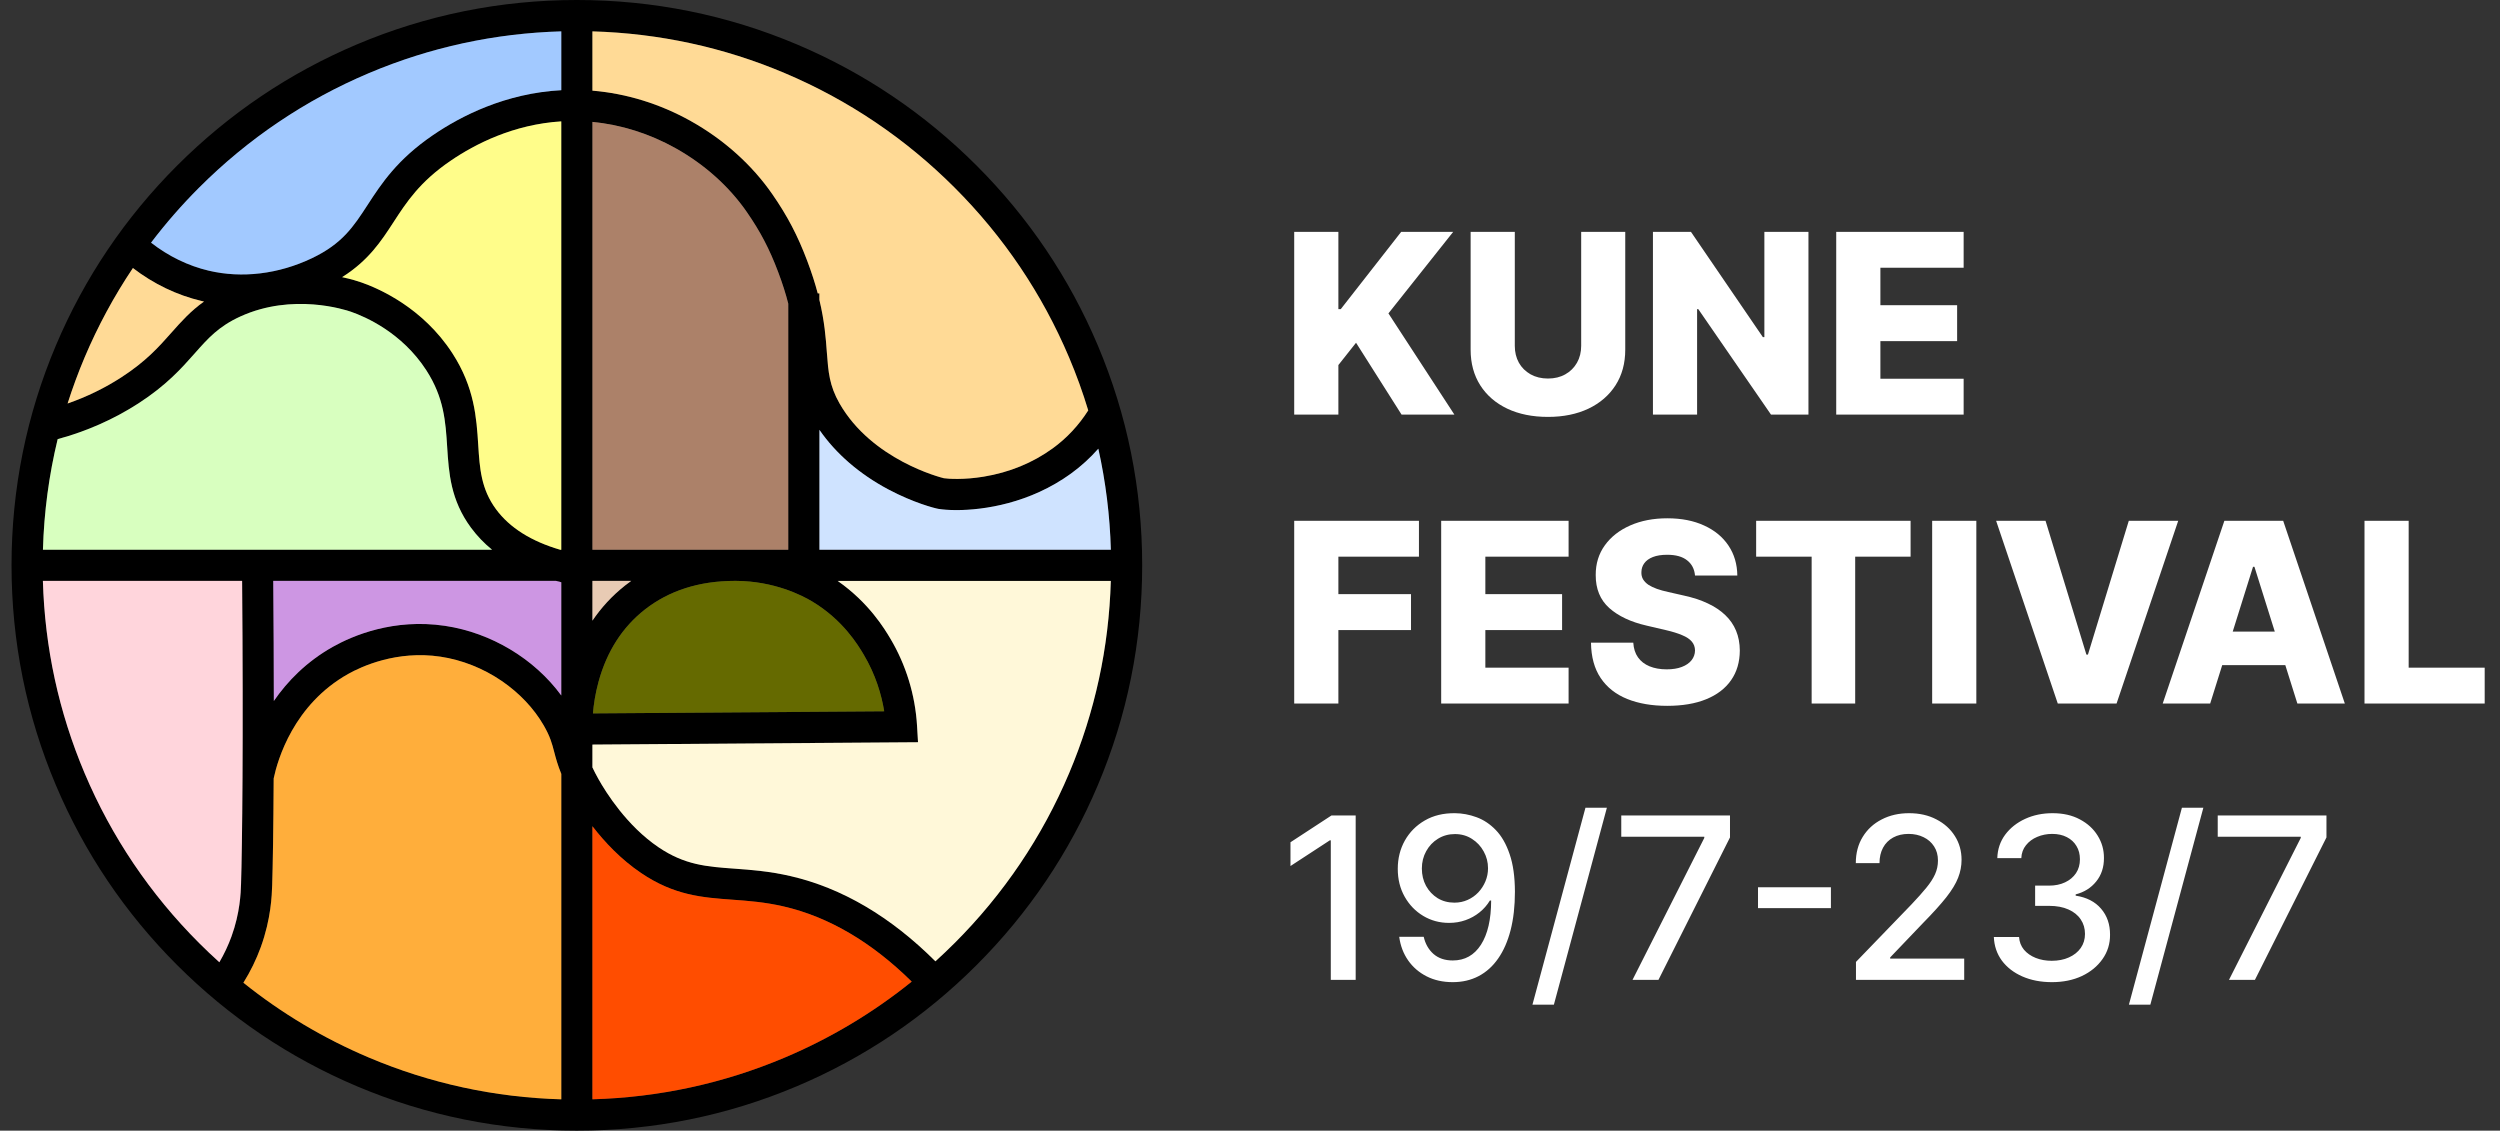 <svg width="199" height="90" viewBox="0 0 199 90" fill="none" xmlns="http://www.w3.org/2000/svg">
<rect x="0" y="0" width="199" height="90" fill="#333333" stroke="none"/>
<path d="M87.381 27.483C85.115 22.125 81.871 17.312 77.737 13.179C73.606 9.047 68.793 5.802 63.434 3.535C57.885 1.189 51.992 0 45.918 0C39.844 0 33.95 1.189 28.402 3.537C23.044 5.804 18.232 9.047 14.099 13.181C9.967 17.312 6.722 22.126 4.455 27.484C2.108 33.033 0.918 38.926 0.918 45C0.918 51.074 2.108 56.968 4.455 62.516C6.722 67.874 9.965 72.688 14.099 76.819C18.23 80.951 23.044 84.197 28.402 86.463C33.951 88.811 39.844 90 45.918 90C51.992 90 57.886 88.811 63.434 86.463C68.792 84.197 73.606 80.953 77.737 76.819C81.869 72.688 85.115 67.875 87.381 62.516C89.729 56.967 90.918 51.074 90.918 45C90.918 38.926 89.729 33.032 87.381 27.484V27.483ZM64.637 47.87C67.106 49.349 68.293 51.34 68.739 52.09C69.706 53.712 70.169 55.314 70.381 56.619L47.197 56.788C47.253 56.111 47.38 55.221 47.648 54.244C48.309 51.844 49.544 49.923 51.316 48.53C53.244 47.014 55.65 46.244 58.467 46.239H58.59C61.616 46.256 63.825 47.386 64.634 47.87H64.637ZM21.799 55.8C21.797 52.935 21.783 49.733 21.753 46.237H44.258C44.397 46.274 44.537 46.31 44.679 46.346V55.36C42.543 52.447 39.108 50.367 35.42 49.816C31.33 49.207 28.078 50.596 26.504 51.479C24.385 52.668 22.872 54.235 21.797 55.798L21.799 55.8ZM4.587 34.956C6.901 34.33 9.06 33.375 11.011 32.112C13.257 30.661 14.446 29.316 15.497 28.128C16.56 26.928 17.399 25.979 19.143 25.186C23.299 23.297 27.474 24.654 27.937 24.816C29.095 25.218 31.994 26.479 33.929 29.468C35.341 31.651 35.462 33.553 35.592 35.567C35.725 37.649 35.862 39.802 37.49 42.007C37.965 42.653 38.525 43.237 39.167 43.761H3.415C3.499 40.768 3.892 37.826 4.587 34.956ZM62.746 43.763H47.157V9.704C49.434 9.923 51.699 10.635 53.778 11.798C56.076 13.084 58.036 14.839 59.443 16.872C60.523 18.433 61.246 19.814 61.936 21.64C62.294 22.584 62.551 23.419 62.743 24.17V43.761L62.746 43.763ZM44.679 43.763H44.6C42.286 43.088 40.571 42.007 39.486 40.539C38.29 38.917 38.187 37.293 38.067 35.41C37.93 33.272 37.776 30.849 36.011 28.123C33.66 24.488 30.153 22.963 28.753 22.477C28.506 22.391 27.973 22.221 27.23 22.061C29.339 20.739 30.351 19.183 31.334 17.668C32.351 16.1 33.406 14.479 35.85 12.809C37.816 11.463 40.878 9.898 44.679 9.661V43.761V43.763ZM47.157 46.242H50.244C50.09 46.353 49.937 46.467 49.786 46.586C48.694 47.444 47.834 48.41 47.157 49.41V46.244V46.242ZM65.223 43.765V34.218C66.527 36.109 68.408 37.739 70.72 38.967C72.709 40.025 74.392 40.46 74.701 40.511C75.032 40.565 75.525 40.607 76.134 40.607C78.306 40.607 81.976 40.074 85.253 37.695C86.05 37.117 86.774 36.456 87.423 35.719C88.009 38.349 88.343 41.035 88.42 43.765H65.222H65.223ZM75.985 14.937C79.89 18.842 82.957 23.39 85.099 28.453C85.685 29.837 86.194 31.244 86.625 32.672C85.864 33.865 84.916 34.879 83.799 35.691C82.202 36.849 80.353 37.609 78.302 37.946C76.72 38.207 75.493 38.125 75.127 38.068C74.873 38.007 69.4 36.609 66.83 32.119C66.016 30.697 65.934 29.591 65.82 28.061C65.736 26.918 65.637 25.591 65.225 23.872V23.353H65.094C64.886 22.574 64.616 21.716 64.257 20.765C63.49 18.737 62.687 17.202 61.481 15.463C59.86 13.121 57.615 11.107 54.988 9.637C52.539 8.267 49.855 7.439 47.157 7.216V2.496C52.46 2.647 57.604 3.763 62.469 5.819C67.532 7.961 72.079 11.026 75.985 14.932V14.937ZM15.85 14.937C19.755 11.032 24.302 7.965 29.366 5.825C34.229 3.767 39.374 2.653 44.678 2.502V7.184C40.25 7.423 36.709 9.223 34.45 10.767C31.597 12.717 30.353 14.632 29.255 16.321C28.137 18.042 27.255 19.4 24.83 20.556C22.181 21.821 19.265 22.174 16.62 21.551C14.976 21.163 13.404 20.398 12.022 19.319C13.19 17.782 14.467 16.317 15.85 14.935V14.937ZM10.579 21.339C12.223 22.604 14.092 23.503 16.051 23.963C16.115 23.977 16.176 23.991 16.239 24.005C15.164 24.77 14.416 25.614 13.641 26.489C12.65 27.609 11.625 28.767 9.665 30.035C8.341 30.893 6.906 31.591 5.381 32.123C5.776 30.884 6.227 29.66 6.737 28.453C7.797 25.949 9.081 23.574 10.581 21.339H10.579ZM6.736 61.554C4.678 56.691 3.564 51.546 3.413 46.242H19.274C19.38 58.753 19.283 67.488 19.188 70.375C19.166 71.058 19.115 72.66 18.427 74.549C18.171 75.256 17.848 75.942 17.462 76.6C16.915 76.105 16.376 75.595 15.851 75.07C11.946 71.165 8.879 66.618 6.739 61.554H6.736ZM19.372 78.226C19.934 77.328 20.397 76.379 20.755 75.395C21.578 73.133 21.637 71.256 21.664 70.454C21.711 69.002 21.76 66.082 21.783 61.96C22.093 60.488 23.364 56.084 27.716 53.644C28.762 53.058 31.569 51.751 35.055 52.27C36.776 52.526 38.467 53.197 39.944 54.211C41.348 55.172 42.501 56.393 43.278 57.74C43.794 58.637 43.936 59.174 44.113 59.854C44.244 60.356 44.388 60.902 44.678 61.602V87.504C39.374 87.353 34.229 86.237 29.366 84.181C25.757 82.654 22.411 80.658 19.372 78.225V78.226ZM62.469 84.184C57.606 86.242 52.46 87.356 47.157 87.507V65.768C48.127 67.03 49.418 68.403 51.029 69.493C53.674 71.282 55.916 71.446 58.288 71.618C59.557 71.709 60.867 71.805 62.378 72.154C65.96 72.984 69.385 74.995 72.573 78.139C69.504 80.612 66.122 82.639 62.469 84.184ZM85.099 61.554C82.957 66.618 79.892 71.165 75.987 75.07C75.488 75.568 74.98 76.051 74.462 76.523C70.902 72.968 67.03 70.688 62.937 69.74C61.239 69.347 59.767 69.24 58.467 69.147C56.258 68.988 54.515 68.861 52.418 67.442C49.899 65.737 48.239 63.084 47.643 62.023C47.444 61.672 47.286 61.363 47.157 61.086V59.27L73.074 59.083L72.997 57.779C72.851 55.325 72.116 52.919 70.867 50.825C70.427 50.086 69.167 47.972 66.674 46.242H88.422C88.271 51.546 87.155 56.69 85.099 61.554Z" fill="black"/>
<path opacity="1" d="M58.47 46.238C55.652 46.243 53.247 47.016 51.319 48.529C49.547 49.922 48.312 51.843 47.65 54.243C47.38 55.221 47.255 56.108 47.199 56.787L70.384 56.619C70.171 55.314 69.71 53.712 68.742 52.089C68.294 51.34 67.106 49.349 64.64 47.87C63.831 47.386 61.622 46.256 58.596 46.238H58.473H58.47Z" fill="#656A00"/>
<path d="M65.818 28.058C65.932 29.587 66.013 30.693 66.828 32.116C69.398 36.605 74.872 38.003 75.125 38.065C75.493 38.121 76.718 38.202 78.3 37.942C80.353 37.603 82.202 36.845 83.797 35.688C84.914 34.877 85.862 33.863 86.623 32.668C86.192 31.24 85.683 29.833 85.097 28.449C82.955 23.386 79.89 18.838 75.984 14.933C72.079 11.028 67.532 7.961 62.469 5.821C57.605 3.763 52.46 2.649 47.156 2.498V7.216C49.855 7.44 52.539 8.266 54.988 9.637C57.614 11.107 59.86 13.121 61.481 15.463C62.684 17.202 63.488 18.738 64.255 20.765C64.614 21.716 64.886 22.573 65.091 23.352H65.223V23.872C65.635 25.591 65.734 26.917 65.818 28.061V28.058Z" fill="#FFDA96"/>
<path d="M47.156 43.761H62.746V24.17C62.555 23.417 62.295 22.584 61.937 21.64C61.248 19.814 60.525 18.433 59.444 16.872C58.037 14.838 56.077 13.084 53.779 11.798C51.702 10.635 49.435 9.922 47.158 9.703V43.761H47.156Z" fill="#AC8169"/>
<path d="M47.156 49.407C47.834 48.407 48.693 47.44 49.786 46.582C49.937 46.465 50.09 46.349 50.244 46.238H47.156V49.405V49.407Z" fill="#E8CBB4"/>
<path d="M58.288 71.614C55.916 71.442 53.674 71.28 51.028 69.489C49.418 68.4 48.128 67.026 47.156 65.765V87.503C52.46 87.352 57.604 86.237 62.469 84.18C66.121 82.635 69.504 80.61 72.572 78.135C69.384 74.991 65.96 72.979 62.377 72.151C60.867 71.802 59.556 71.707 58.288 71.614Z" fill="#FF4D00"/>
<path d="M75.986 75.068C79.891 71.163 82.958 66.616 85.099 61.553C87.156 56.689 88.27 51.544 88.421 46.24H66.674C69.167 47.972 70.427 50.086 70.867 50.823C72.116 52.917 72.853 55.323 72.997 57.777L73.074 59.081L47.156 59.268V61.084C47.286 61.361 47.444 61.67 47.641 62.021C48.237 63.082 49.898 65.737 52.416 67.44C54.513 68.859 56.256 68.986 58.465 69.145C59.763 69.24 61.237 69.346 62.935 69.739C67.028 70.686 70.9 72.967 74.46 76.521C74.977 76.051 75.486 75.567 75.984 75.068H75.986Z" fill="#FFF8D9"/>
<path d="M37.493 42.008C35.865 39.801 35.727 37.649 35.595 35.566C35.467 33.552 35.344 31.651 33.932 29.468C31.997 26.479 29.097 25.219 27.941 24.816C27.478 24.654 23.302 23.298 19.146 25.186C17.402 25.979 16.562 26.928 15.501 28.128C14.45 29.314 13.26 30.659 11.015 32.112C9.062 33.373 6.904 34.328 4.59 34.956C3.895 37.826 3.502 40.768 3.418 43.761H39.171C38.529 43.238 37.969 42.652 37.493 42.008Z" fill="#D8FFBF"/>
<path d="M44.68 9.661C40.876 9.898 37.817 11.463 35.85 12.809C33.406 14.479 32.353 16.1 31.334 17.668C30.352 19.18 29.339 20.738 27.231 22.061C27.974 22.219 28.508 22.391 28.753 22.477C30.152 22.963 33.659 24.489 36.011 28.122C37.775 30.849 37.929 33.272 38.066 35.41C38.185 37.293 38.29 38.917 39.485 40.538C40.569 42.007 42.285 43.087 44.599 43.763H44.678V9.661H44.68Z" fill="#FFFD8A"/>
<path d="M44.677 46.347C44.535 46.312 44.394 46.275 44.256 46.238H21.75C21.78 49.735 21.793 52.937 21.796 55.801C22.87 54.238 24.384 52.672 26.503 51.482C28.077 50.6 31.329 49.209 35.419 49.817C39.106 50.366 42.542 52.447 44.678 55.361V46.347H44.677Z" fill="#CD96E3"/>
<path d="M87.427 35.716C86.776 36.453 86.051 37.114 85.257 37.691C81.981 40.07 78.309 40.603 76.137 40.603C75.527 40.603 75.035 40.561 74.704 40.507C74.395 40.456 72.713 40.019 70.723 38.963C68.411 37.735 66.53 36.105 65.227 34.214V43.761H88.425C88.348 41.033 88.014 38.345 87.428 35.716H87.427Z" fill="#CFE3FF"/>
<path d="M44.68 2.496C39.376 2.647 34.232 3.763 29.367 5.819C24.304 7.961 19.757 11.026 15.852 14.931C14.469 16.314 13.192 17.777 12.024 19.315C13.406 20.394 14.978 21.159 16.622 21.547C19.267 22.17 22.183 21.817 24.832 20.552C27.257 19.394 28.139 18.036 29.257 16.317C30.355 14.628 31.599 12.714 34.452 10.763C36.711 9.219 40.253 7.417 44.68 7.18V2.496Z" fill="#A2C9FF"/>
<path d="M6.737 61.551C8.879 66.614 11.944 71.161 15.849 75.066C16.376 75.593 16.912 76.101 17.46 76.596C17.844 75.938 18.167 75.252 18.425 74.545C19.112 72.654 19.165 71.054 19.186 70.372C19.281 67.484 19.377 58.749 19.272 46.238H3.414C3.565 51.542 4.681 56.686 6.737 61.551Z" fill="#FFD5DC"/>
<path d="M44.68 87.503V61.601C44.391 60.9 44.247 60.356 44.115 59.854C43.937 59.173 43.796 58.636 43.28 57.74C42.503 56.393 41.351 55.172 39.947 54.21C38.468 53.198 36.777 52.528 35.058 52.27C31.572 51.751 28.765 53.057 27.719 53.644C23.368 56.084 22.096 60.487 21.786 61.959C21.763 66.082 21.714 69.001 21.666 70.454C21.64 71.256 21.579 73.133 20.758 75.394C20.4 76.379 19.936 77.326 19.375 78.226C22.414 80.661 25.761 82.657 29.368 84.184C34.231 86.242 39.377 87.356 44.68 87.507V87.503Z" fill="#FFAE3B"/>
<path d="M13.64 26.486C14.416 25.61 15.163 24.767 16.239 24.002C16.175 23.988 16.114 23.975 16.051 23.959C14.091 23.498 12.223 22.598 10.579 21.335C9.079 23.57 7.795 25.947 6.735 28.449C6.225 29.656 5.774 30.881 5.379 32.119C6.904 31.588 8.339 30.889 9.663 30.032C11.623 28.763 12.647 27.607 13.639 26.486H13.64Z" fill="#FFDA96"/>
<g opacity="1">
<path d="M103.019 33V18.454H106.535V24.605H106.726L111.535 18.454H115.675L110.519 24.946L115.768 33H111.563L107.941 27.283L106.535 29.058V33H103.019ZM125.862 18.454H129.37V27.837C129.37 28.921 129.112 29.866 128.596 30.671C128.08 31.471 127.36 32.091 126.437 32.531C125.514 32.967 124.441 33.185 123.22 33.185C121.984 33.185 120.904 32.967 119.981 32.531C119.058 32.091 118.34 31.471 117.829 30.671C117.318 29.866 117.062 28.921 117.062 27.837V18.454H120.578V27.531C120.578 28.033 120.686 28.481 120.904 28.874C121.127 29.267 121.437 29.574 121.835 29.797C122.232 30.019 122.694 30.131 123.22 30.131C123.745 30.131 124.204 30.019 124.597 29.797C124.995 29.574 125.305 29.267 125.528 28.874C125.75 28.481 125.862 28.033 125.862 27.531V18.454ZM143.953 18.454V33H140.97L135.182 24.605H135.089V33H131.574V18.454H134.599L140.324 26.835H140.444V18.454H143.953ZM146.163 33V18.454H156.306V21.31H149.679V24.293H155.787V27.155H149.679V30.145H156.306V33H146.163ZM103.019 56V41.455H112.948V44.31H106.535V47.293H112.316V50.155H106.535V56H103.019ZM114.718 56V41.455H124.86V44.31H118.234V47.293H124.342V50.155H118.234V53.145H124.86V56H114.718ZM134.924 45.815C134.877 45.294 134.666 44.89 134.292 44.601C133.923 44.307 133.395 44.16 132.708 44.16C132.254 44.16 131.875 44.22 131.572 44.338C131.269 44.456 131.042 44.62 130.89 44.828C130.739 45.032 130.66 45.266 130.656 45.531C130.646 45.749 130.689 45.941 130.784 46.106C130.883 46.272 131.025 46.419 131.21 46.547C131.399 46.67 131.626 46.779 131.891 46.874C132.157 46.968 132.455 47.051 132.786 47.122L134.036 47.406C134.756 47.562 135.391 47.771 135.94 48.031C136.494 48.292 136.958 48.602 137.332 48.962C137.711 49.322 137.997 49.736 138.191 50.205C138.385 50.673 138.485 51.199 138.489 51.781C138.485 52.7 138.253 53.488 137.793 54.146C137.334 54.804 136.674 55.309 135.812 55.659C134.955 56.01 133.92 56.185 132.708 56.185C131.491 56.185 130.431 56.002 129.526 55.638C128.622 55.273 127.919 54.719 127.417 53.976C126.915 53.233 126.657 52.293 126.643 51.156H130.009C130.038 51.625 130.163 52.016 130.386 52.328C130.608 52.641 130.914 52.877 131.302 53.038C131.695 53.199 132.15 53.28 132.666 53.28C133.139 53.28 133.542 53.216 133.873 53.088C134.209 52.96 134.467 52.783 134.647 52.555C134.827 52.328 134.919 52.068 134.924 51.774C134.919 51.499 134.834 51.265 134.668 51.071C134.503 50.872 134.247 50.702 133.901 50.56C133.56 50.413 133.125 50.278 132.595 50.155L131.075 49.8C129.815 49.511 128.823 49.044 128.099 48.401C127.374 47.752 127.015 46.876 127.019 45.773C127.015 44.873 127.256 44.085 127.744 43.408C128.231 42.731 128.906 42.203 129.768 41.824C130.63 41.445 131.612 41.256 132.715 41.256C133.842 41.256 134.82 41.447 135.649 41.831C136.482 42.21 137.128 42.742 137.587 43.429C138.047 44.115 138.281 44.911 138.291 45.815H134.924ZM139.789 44.31V41.455H152.083V44.31H147.673V56H144.207V44.31H139.789ZM157.316 41.455V56H153.8V41.455H157.316ZM162.825 41.455L166.078 52.108H166.199L169.452 41.455H173.386L168.479 56H163.798L158.891 41.455H162.825ZM175.931 56H172.152L177.06 41.455H181.741L186.648 56H182.87L179.454 45.119H179.34L175.931 56ZM175.427 50.276H183.324V52.946H175.427V50.276ZM188.214 56V41.455H191.73V53.145H197.781V56H188.214Z" fill="white"/>
</g>
<path opacity="1" d="M107.912 64.909V78H105.931V66.891H105.854L102.722 68.936V67.044L105.988 64.909H107.912ZM115.807 64.73C116.39 64.734 116.966 64.841 117.533 65.05C118.099 65.258 118.611 65.599 119.067 66.072C119.527 66.546 119.893 67.185 120.166 67.99C120.443 68.791 120.584 69.788 120.588 70.981C120.588 72.128 120.473 73.148 120.243 74.043C120.013 74.934 119.682 75.686 119.252 76.3C118.826 76.913 118.308 77.38 117.699 77.7C117.089 78.019 116.403 78.179 115.64 78.179C114.861 78.179 114.168 78.026 113.563 77.719C112.958 77.412 112.466 76.988 112.087 76.447C111.707 75.901 111.471 75.275 111.377 74.567H113.327C113.454 75.13 113.714 75.586 114.106 75.935C114.503 76.281 115.014 76.453 115.64 76.453C116.599 76.453 117.347 76.035 117.884 75.2C118.421 74.361 118.692 73.189 118.696 71.685H118.594C118.372 72.051 118.095 72.367 117.763 72.631C117.435 72.895 117.066 73.099 116.657 73.244C116.248 73.389 115.811 73.462 115.346 73.462C114.592 73.462 113.906 73.276 113.288 72.906C112.67 72.535 112.178 72.026 111.812 71.378C111.445 70.73 111.262 69.991 111.262 69.16C111.262 68.333 111.449 67.583 111.824 66.91C112.204 66.237 112.732 65.704 113.41 65.312C114.091 64.915 114.89 64.722 115.807 64.73ZM115.813 66.392C115.314 66.392 114.865 66.516 114.464 66.763C114.068 67.006 113.755 67.336 113.525 67.754C113.295 68.167 113.18 68.627 113.18 69.134C113.18 69.641 113.29 70.102 113.512 70.515C113.738 70.924 114.045 71.25 114.432 71.493C114.824 71.731 115.272 71.851 115.775 71.851C116.15 71.851 116.499 71.778 116.823 71.633C117.147 71.489 117.43 71.288 117.673 71.033C117.916 70.773 118.106 70.479 118.242 70.151C118.378 69.822 118.447 69.477 118.447 69.115C118.447 68.633 118.332 68.186 118.101 67.773C117.876 67.359 117.564 67.027 117.168 66.776C116.772 66.52 116.32 66.392 115.813 66.392ZM127.908 64.296L123.69 79.969H121.983L126.202 64.296H127.908ZM129.947 78L135.662 66.699V66.603H129.053V64.909H137.707V66.66L132.012 78H129.947ZM145.741 70.624V72.285H139.937V70.624H145.741ZM147.735 78V76.568L152.165 71.979C152.638 71.48 153.028 71.043 153.334 70.668C153.645 70.289 153.878 69.929 154.031 69.588C154.185 69.247 154.261 68.885 154.261 68.501C154.261 68.067 154.159 67.692 153.954 67.376C153.75 67.057 153.471 66.812 153.117 66.641C152.763 66.467 152.365 66.379 151.922 66.379C151.453 66.379 151.044 66.475 150.694 66.667C150.345 66.859 150.077 67.129 149.889 67.479C149.702 67.828 149.608 68.237 149.608 68.706H147.722C147.722 67.909 147.905 67.212 148.272 66.616C148.638 66.019 149.141 65.557 149.78 65.229C150.42 64.896 151.146 64.73 151.96 64.73C152.783 64.73 153.507 64.894 154.133 65.222C154.764 65.546 155.256 65.989 155.61 66.552C155.964 67.11 156.14 67.741 156.14 68.444C156.14 68.93 156.049 69.405 155.866 69.869C155.687 70.334 155.373 70.852 154.926 71.423C154.479 71.989 153.856 72.678 153.06 73.487L150.458 76.21V76.306H156.351V78H147.735ZM163.332 78.179C162.454 78.179 161.67 78.028 160.979 77.725C160.293 77.423 159.75 77.003 159.349 76.466C158.953 75.925 158.74 75.298 158.71 74.587H160.717C160.743 74.974 160.873 75.311 161.107 75.597C161.346 75.878 161.657 76.095 162.04 76.249C162.424 76.402 162.85 76.479 163.319 76.479C163.834 76.479 164.29 76.389 164.687 76.21C165.087 76.031 165.4 75.782 165.626 75.462C165.852 75.138 165.965 74.766 165.965 74.344C165.965 73.905 165.852 73.519 165.626 73.187C165.405 72.85 165.079 72.586 164.648 72.394C164.222 72.202 163.707 72.106 163.101 72.106H161.996V70.496H163.101C163.587 70.496 164.013 70.408 164.38 70.234C164.751 70.059 165.04 69.816 165.249 69.505C165.458 69.19 165.562 68.821 165.562 68.399C165.562 67.994 165.471 67.643 165.287 67.344C165.109 67.042 164.853 66.805 164.52 66.635C164.192 66.465 163.805 66.379 163.357 66.379C162.931 66.379 162.533 66.458 162.162 66.616C161.795 66.769 161.497 66.991 161.267 67.281C161.037 67.566 160.913 67.909 160.896 68.31H158.985C159.006 67.602 159.215 66.98 159.611 66.443C160.012 65.906 160.54 65.487 161.197 65.184C161.853 64.881 162.582 64.73 163.383 64.73C164.222 64.73 164.947 64.894 165.556 65.222C166.17 65.546 166.643 65.979 166.975 66.52C167.312 67.061 167.478 67.653 167.474 68.297C167.478 69.03 167.273 69.652 166.86 70.163C166.451 70.675 165.905 71.018 165.224 71.192V71.295C166.093 71.427 166.766 71.772 167.243 72.33C167.725 72.888 167.964 73.581 167.959 74.408C167.964 75.128 167.763 75.773 167.359 76.344C166.958 76.915 166.41 77.365 165.716 77.693C165.021 78.017 164.226 78.179 163.332 78.179ZM175.387 64.296L171.168 79.969H169.462L173.68 64.296H175.387ZM177.426 78L183.14 66.699V66.603H176.531V64.909H185.186V66.66L179.491 78H177.426Z" fill="white"/>
</svg>
